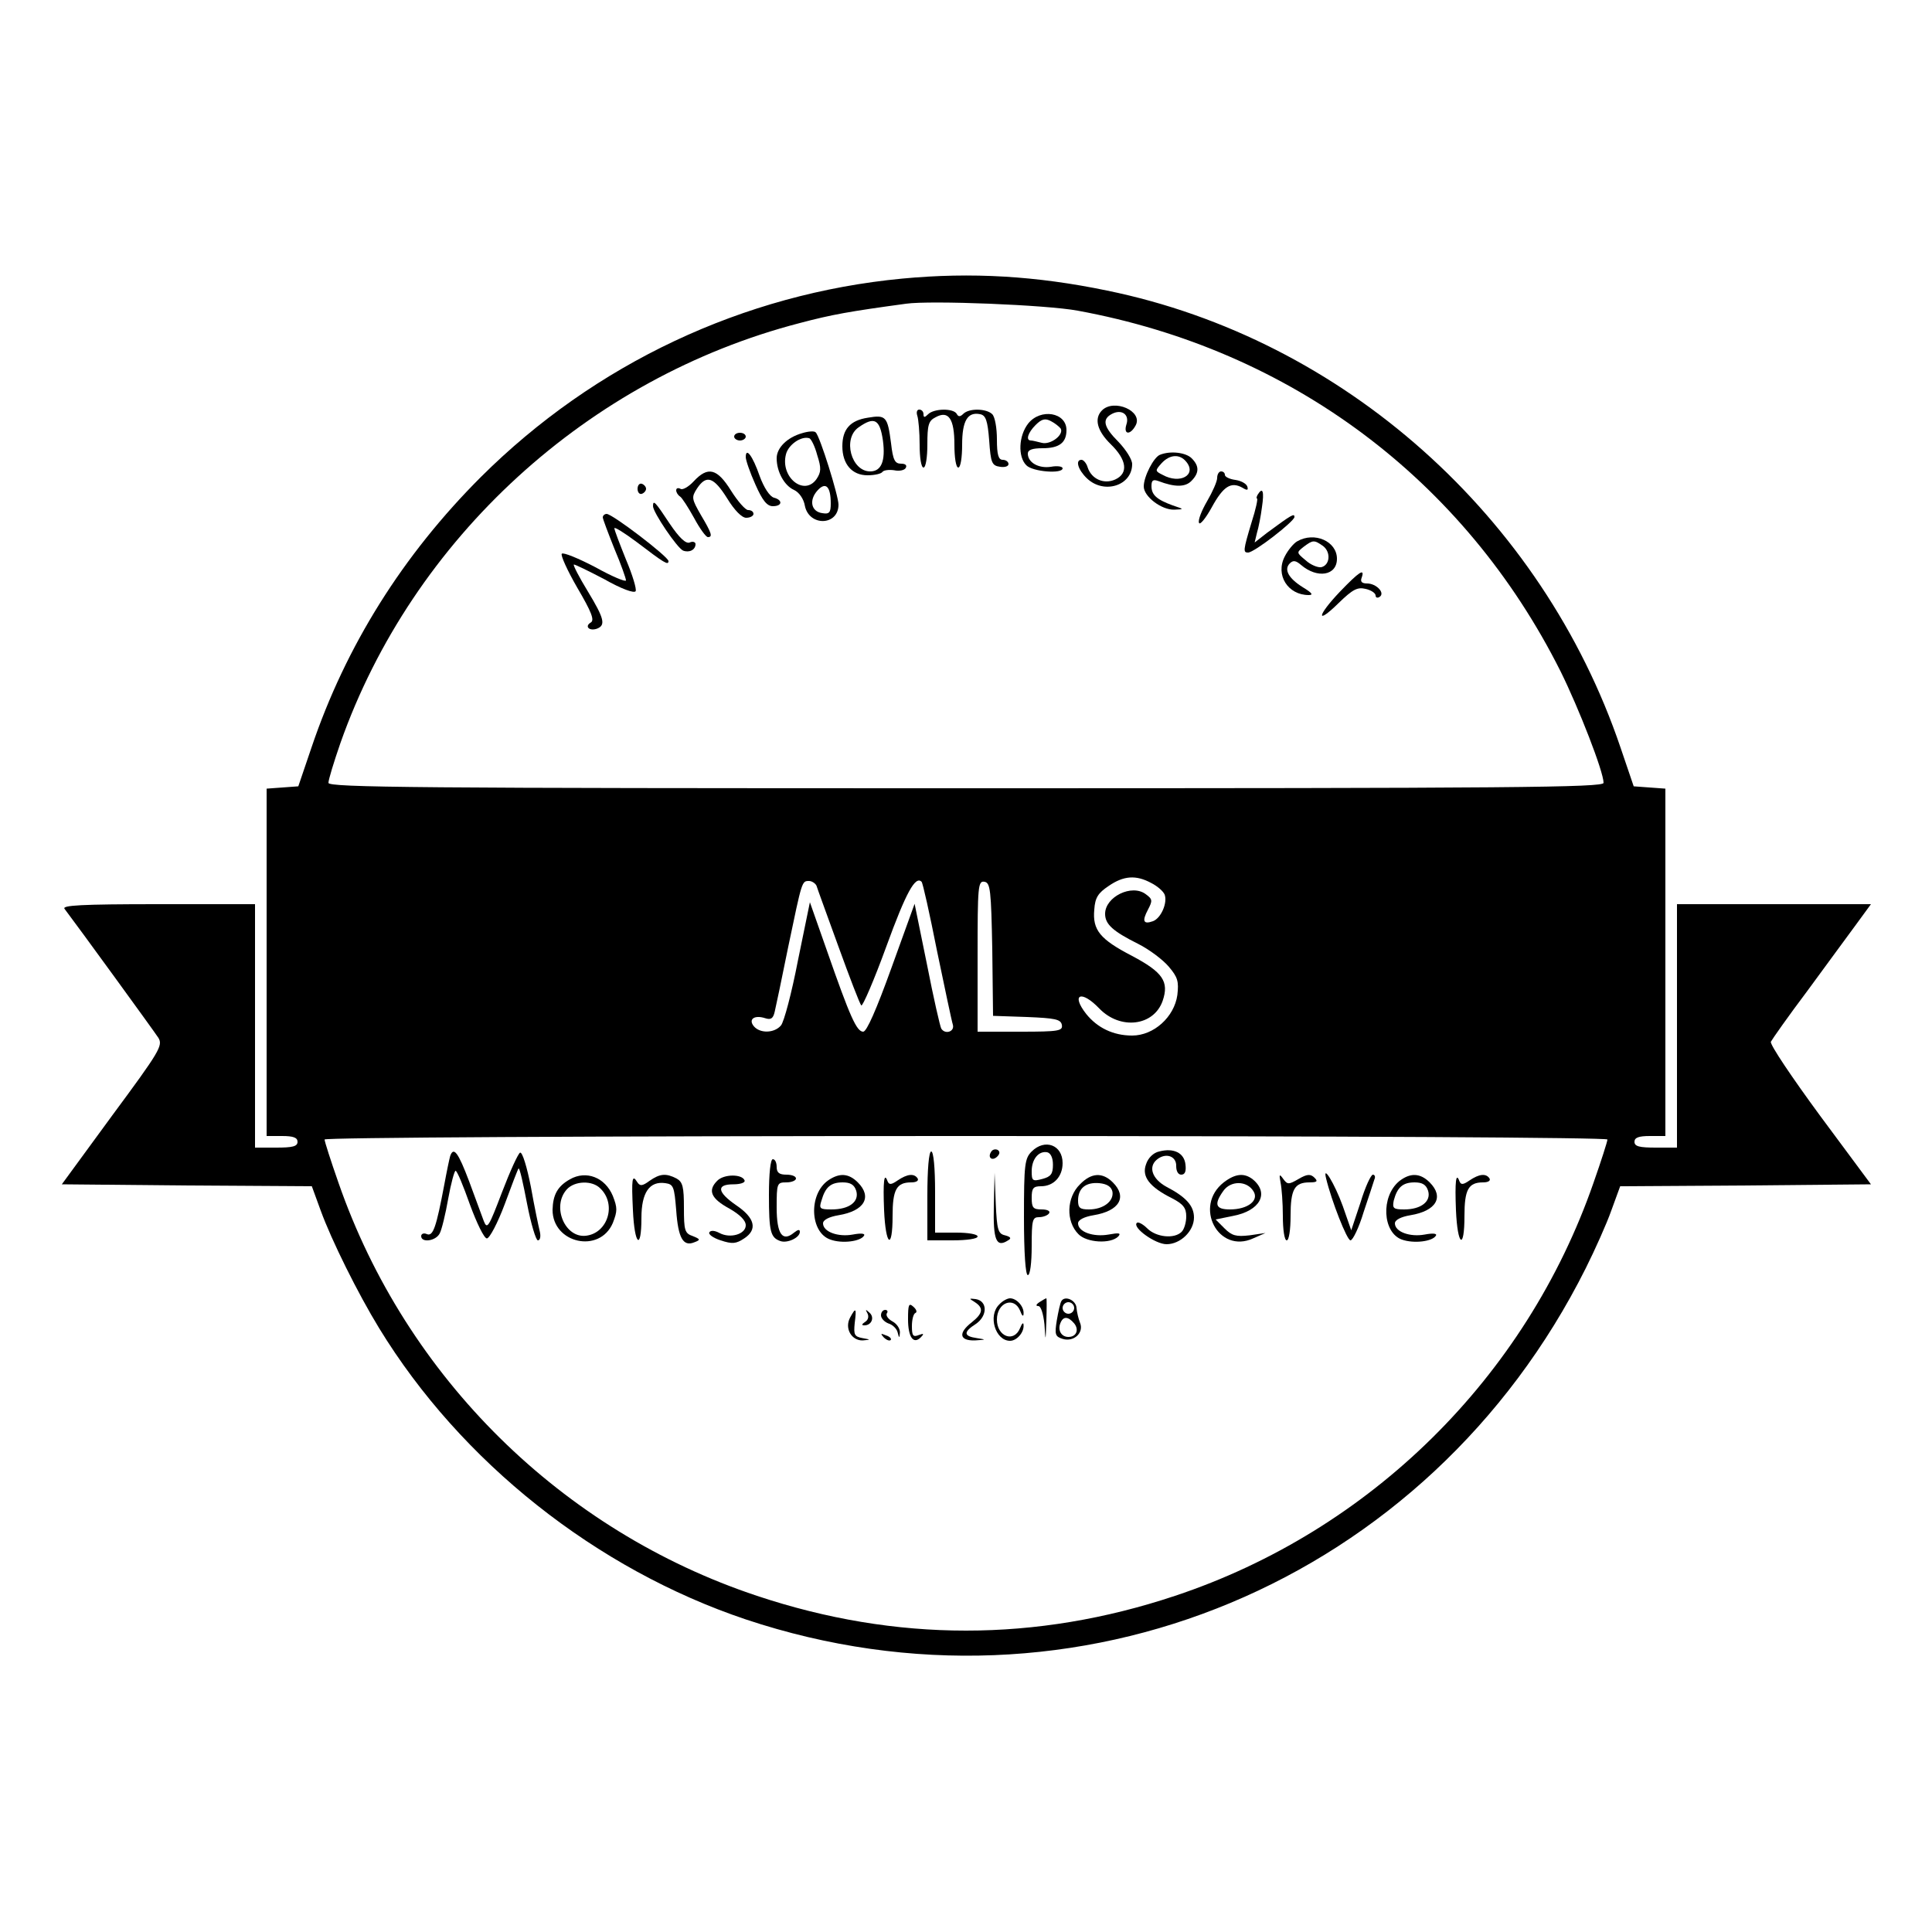 <?xml version="1.0" standalone="no"?>
<!DOCTYPE svg PUBLIC "-//W3C//DTD SVG 20010904//EN"
 "http://www.w3.org/TR/2001/REC-SVG-20010904/DTD/svg10.dtd">
<svg version="1.0" xmlns="http://www.w3.org/2000/svg"
 width="500pt" height="500pt" viewBox="0 0 500 500"
 preserveAspectRatio="xMidYMid meet">

<g transform="translate(0,500) scale(0.1,-0.1)"
fill="#000000" stroke="none">
<path d="M2335 4279 c-411 -39 -796 -220 -1091 -514 -201 -201 -349 -436 -438
-700 l-34 -100 -41 -3 -41 -3 0 -450 0 -449 40 0 c29 0 40 -4 40 -15 0 -12
-13 -15 -55 -15 l-55 0 0 315 0 315 -251 0 c-200 0 -249 -3 -242 -12 32 -42
232 -317 243 -334 12 -20 3 -35 -119 -200 l-131 -179 323 -3 324 -2 23 -63
c28 -77 96 -214 151 -304 212 -347 562 -624 949 -754 854 -285 1767 96 2174
909 24 48 54 115 66 149 l23 63 324 2 325 3 -132 178 c-72 98 -130 184 -127
191 3 6 45 66 94 131 48 66 106 144 127 173 l38 52 -251 0 -251 0 0 -315 0
-315 -55 0 c-42 0 -55 3 -55 15 0 11 11 15 40 15 l40 0 0 449 0 450 -41 3 -41
3 -34 100 c-203 599 -718 1058 -1329 1183 -183 38 -351 48 -530 31z m454 -83
c551 -101 1001 -437 1250 -934 47 -95 111 -259 111 -288 0 -12 -231 -14 -1650
-14 -1419 0 -1650 2 -1650 14 0 8 14 54 31 103 187 530 641 945 1189 1087 83
22 128 30 275 50 63 9 364 -3 444 -18z m190 -1481 c16 -8 31 -21 35 -30 8 -21
-9 -61 -30 -69 -25 -9 -29 0 -13 30 12 23 12 27 -6 40 -36 27 -105 -7 -105
-51 0 -27 20 -45 86 -78 28 -14 64 -41 79 -59 23 -27 26 -38 22 -73 -8 -57
-61 -105 -117 -105 -49 0 -90 20 -119 56 -40 51 -13 63 34 14 54 -56 141 -46
164 20 17 50 0 74 -79 116 -83 43 -103 67 -98 120 2 31 10 43 37 61 39 27 71
29 110 8z m-866 -7 c2 -7 28 -78 57 -158 29 -80 55 -148 59 -152 3 -4 33 65
65 153 51 140 75 183 91 167 3 -2 21 -83 40 -179 20 -96 38 -182 41 -191 5
-18 -20 -26 -30 -10 -3 5 -20 79 -37 166 l-32 157 -60 -166 c-39 -108 -64
-165 -73 -165 -17 0 -34 38 -94 210 l-44 125 -31 -151 c-16 -83 -36 -159 -44
-168 -17 -20 -54 -21 -70 -2 -15 18 1 30 29 21 15 -5 21 -1 25 17 3 13 19 88
35 168 36 172 35 170 54 170 7 0 16 -6 19 -12z m455 -165 l2 -172 88 -3 c73
-3 87 -6 90 -20 3 -16 -7 -18 -107 -18 l-111 0 0 196 c0 181 1 195 18 192 15
-3 17 -21 20 -175z m1592 -492 c0 -5 -16 -55 -36 -112 -175 -504 -578 -901
-1083 -1069 -360 -120 -722 -120 -1082 0 -505 168 -908 565 -1083 1069 -20 57
-36 107 -36 112 0 5 679 9 1660 9 981 0 1660 -4 1660 -9z"/>
<path d="M2852 3938 c-21 -21 -13 -53 23 -88 41 -40 46 -75 11 -91 -29 -13
-61 1 -71 31 -3 11 -11 20 -16 20 -17 0 -9 -26 14 -48 44 -42 117 -19 117 37
0 12 -16 37 -35 57 -39 39 -44 59 -17 73 25 13 46 -2 37 -28 -8 -26 10 -28 24
-2 20 37 -56 70 -87 39z"/>
<path d="M2374 3924 c3 -9 6 -42 6 -75 0 -33 4 -59 10 -59 6 0 10 27 10 60 0
50 3 61 21 70 34 19 49 -4 49 -71 0 -33 4 -59 10 -59 6 0 10 26 10 59 0 62 14
86 47 79 14 -3 19 -16 23 -68 4 -58 7 -65 28 -68 12 -2 22 1 22 7 0 6 -7 11
-15 11 -11 0 -15 13 -15 53 0 29 -5 58 -12 65 -15 15 -60 16 -75 1 -8 -8 -13
-8 -17 0 -9 15 -59 14 -74 -1 -9 -9 -12 -9 -12 0 0 7 -5 12 -11 12 -6 0 -8 -7
-5 -16z"/>
<path d="M2246 3919 c-46 -7 -66 -30 -66 -74 0 -46 25 -75 65 -75 19 0 36 4
39 9 3 4 16 6 30 4 13 -3 27 0 30 6 4 7 -1 11 -12 11 -16 0 -21 9 -26 53 -9
69 -13 74 -60 66z m39 -59 c7 -53 -4 -80 -33 -80 -49 0 -72 85 -30 114 41 29
55 21 63 -34z"/>
<path d="M2661 3904 c-25 -32 -27 -86 -5 -108 16 -17 94 -23 94 -8 0 5 -14 7
-30 4 -32 -5 -60 11 -60 34 0 10 12 14 38 14 43 0 62 14 62 47 0 46 -67 57
-99 17z m84 -13 c9 -16 -26 -43 -49 -37 -12 3 -24 6 -28 6 -14 0 -8 20 12 40
16 16 25 18 40 10 10 -5 21 -14 25 -19z"/>
<path d="M2076 3879 c-39 -11 -66 -38 -66 -65 0 -35 20 -71 45 -82 13 -6 25
-23 28 -41 11 -54 87 -52 87 3 0 23 -48 177 -59 187 -3 4 -19 3 -35 -2z m39
-57 c11 -34 10 -44 -2 -62 -32 -45 -94 5 -79 64 6 25 39 48 60 42 5 -1 15 -21
21 -44z m35 -125 c0 -24 -4 -28 -22 -25 -29 4 -35 34 -12 59 21 23 34 10 34
-34z"/>
<path d="M1900 3870 c0 -5 7 -10 15 -10 8 0 15 5 15 10 0 6 -7 10 -15 10 -8 0
-15 -4 -15 -10z"/>
<path d="M1930 3817 c0 -8 11 -40 25 -71 18 -41 30 -56 45 -56 25 0 26 16 3
22 -11 3 -26 26 -37 56 -18 52 -36 76 -36 49z"/>
<path d="M3002 3823 c-16 -6 -42 -56 -42 -82 0 -26 46 -61 79 -60 26 1 26 1
-4 11 -41 15 -55 27 -55 50 0 15 4 18 18 13 42 -16 69 -16 85 0 21 21 21 39 1
59 -15 15 -55 20 -82 9z m68 -18 c28 -34 -16 -59 -61 -34 -20 10 -20 11 -3 30
21 23 47 25 64 4z"/>
<path d="M1795 3754 c-13 -14 -29 -23 -34 -19 -6 3 -11 2 -11 -4 0 -5 4 -12
10 -16 5 -3 21 -28 36 -55 15 -28 31 -50 36 -50 13 0 10 10 -18 57 -24 42 -25
46 -10 69 24 36 43 30 78 -26 19 -31 38 -50 49 -50 11 0 19 5 19 10 0 6 -6 10
-14 10 -7 0 -27 23 -44 50 -36 58 -60 64 -97 24z"/>
<path d="M3150 3763 c0 -9 -12 -36 -26 -60 -14 -24 -24 -49 -21 -56 2 -7 17
11 33 40 30 55 50 67 79 51 13 -8 16 -7 13 3 -3 8 -17 15 -31 17 -15 2 -27 8
-27 13 0 5 -4 9 -10 9 -5 0 -10 -7 -10 -17z"/>
<path d="M1650 3735 c0 -9 5 -15 11 -13 6 2 11 8 11 13 0 5 -5 11 -11 13 -6 2
-11 -4 -11 -13z"/>
<path d="M3255 3720 c-3 -5 -4 -10 -2 -10 3 0 -3 -28 -14 -62 -22 -73 -22 -78
-9 -78 16 0 120 81 120 92 0 10 -6 7 -71 -41 l-32 -25 6 25 c4 13 10 43 13 67
6 40 2 53 -11 32z"/>
<path d="M1690 3690 c0 -16 63 -109 78 -115 16 -6 32 2 32 17 0 5 -7 8 -15 4
-10 -4 -27 12 -52 49 -37 56 -43 63 -43 45z"/>
<path d="M1560 3661 c0 -4 14 -41 30 -81 17 -40 30 -77 30 -82 0 -5 -36 10
-79 34 -44 23 -83 39 -87 35 -4 -3 14 -43 40 -88 37 -63 45 -84 35 -90 -17
-10 -4 -23 16 -16 23 9 19 26 -24 97 -22 36 -38 67 -36 69 2 1 37 -16 79 -38
44 -25 77 -37 81 -31 3 5 -8 42 -25 82 -16 40 -30 76 -30 81 0 4 26 -12 58
-36 71 -54 82 -61 82 -49 0 11 -145 122 -160 122 -5 0 -10 -4 -10 -9z"/>
<path d="M3357 3599 c-9 -5 -24 -23 -32 -39 -25 -48 8 -100 62 -100 13 0 8 6
-15 20 -37 23 -50 46 -34 62 9 9 16 7 29 -4 42 -36 93 -28 93 16 0 45 -58 71
-103 45z m67 -12 c21 -16 18 -50 -5 -55 -9 -1 -27 6 -40 18 -24 20 -24 20 -5
35 24 18 27 18 50 2z"/>
<path d="M3468 3469 c-60 -63 -63 -88 -4 -30 37 36 49 42 70 37 14 -3 26 -11
26 -17 0 -6 5 -7 10 -4 16 10 -8 35 -32 35 -14 0 -18 5 -14 15 9 26 -7 15 -56
-36z"/>
<path d="M2670 2020 c-18 -18 -20 -33 -20 -170 0 -93 4 -150 10 -150 6 0 10
32 10 75 0 68 2 75 19 75 11 0 23 5 26 10 4 6 -5 10 -19 10 -22 0 -26 4 -26
30 0 25 4 30 24 30 33 0 56 25 56 60 0 47 -46 64 -80 30z m55 -34 c0 -24 -5
-31 -27 -37 -26 -7 -28 -5 -28 20 0 31 18 53 40 49 9 -2 15 -14 15 -32z"/>
<path d="M2565 2019 c-10 -15 3 -25 16 -12 7 7 7 13 1 17 -6 3 -14 1 -17 -5z"/>
<path d="M3000 2020 c-15 -3 -29 -17 -34 -33 -12 -32 9 -59 67 -88 29 -15 37
-25 37 -47 0 -15 -5 -33 -12 -40 -19 -19 -66 -14 -89 9 -11 11 -24 18 -27 14
-12 -12 48 -55 77 -55 36 0 71 34 71 69 0 30 -20 53 -72 80 -36 20 -47 51 -24
70 23 19 51 9 50 -17 0 -13 5 -22 13 -22 10 0 13 9 11 26 -3 30 -30 44 -68 34z"/>
<path d="M1165 2008 c-2 -7 -9 -40 -15 -73 -21 -111 -29 -135 -45 -129 -8 4
-15 1 -15 -5 0 -18 38 -13 48 7 5 9 15 50 22 90 7 39 16 72 19 72 4 0 20 -39
37 -87 18 -49 37 -88 44 -88 7 0 28 40 46 88 18 49 34 91 36 93 3 2 12 -39 22
-91 10 -52 23 -95 28 -95 6 0 8 10 5 23 -3 12 -14 64 -23 115 -10 51 -22 91
-28 89 -5 -2 -26 -48 -47 -103 -34 -89 -38 -97 -47 -74 -5 14 -22 60 -38 103
-28 74 -40 91 -49 65z"/>
<path d="M2400 1905 l0 -115 65 0 c37 0 65 4 65 10 0 6 -25 10 -55 10 l-55 0
0 105 c0 63 -4 105 -10 105 -6 0 -10 -45 -10 -115z"/>
<path d="M1990 1908 c0 -96 4 -111 30 -120 18 -6 50 9 50 24 0 7 -5 6 -15 -2
-30 -25 -45 -4 -45 65 0 63 1 65 25 65 14 0 25 5 25 10 0 6 -11 10 -25 10 -18
0 -25 5 -25 20 0 11 -4 20 -10 20 -6 0 -10 -37 -10 -92z"/>
<path d="M1475 1948 c-32 -18 -44 -40 -45 -79 0 -87 122 -114 156 -34 12 31
12 39 0 70 -20 48 -69 67 -111 43z m79 -24 c42 -41 19 -115 -37 -122 -55 -7
-90 76 -50 120 20 22 66 24 87 2z"/>
<path d="M1681 1944 c-19 -14 -25 -14 -32 -3 -13 21 -15 9 -11 -73 4 -91 22
-106 22 -20 0 66 21 96 62 90 21 -3 23 -9 28 -70 5 -72 18 -95 47 -83 16 6 16
8 -4 16 -21 7 -23 15 -23 73 0 54 -3 67 -19 76 -27 14 -43 13 -70 -6z"/>
<path d="M1856 1944 c-25 -25 -16 -46 32 -72 26 -15 42 -30 42 -43 0 -23 -40
-35 -68 -20 -13 7 -23 7 -26 2 -4 -5 10 -15 29 -21 30 -10 40 -9 61 5 35 23
28 53 -21 86 -49 34 -52 54 -7 54 17 0 31 4 29 10 -6 17 -54 17 -71 -1z"/>
<path d="M2143 1945 c-51 -36 -47 -135 6 -153 30 -11 78 -5 87 10 4 6 -8 7
-29 3 -38 -7 -77 7 -77 29 0 9 16 17 40 21 67 11 88 47 50 85 -24 24 -48 25
-77 5z m73 -27 c8 -28 -18 -48 -64 -48 -30 0 -33 2 -26 23 10 35 24 47 55 47
20 0 30 -6 35 -22z"/>
<path d="M2323 1945 c-16 -11 -22 -12 -26 -2 -9 25 -12 -1 -9 -75 4 -93 22
-105 22 -15 0 68 10 87 48 87 13 0 20 4 17 10 -9 14 -27 12 -52 -5z"/>
<path d="M2572 1879 c-2 -88 6 -109 37 -89 9 5 7 9 -8 13 -18 4 -21 14 -24 83
l-3 79 -2 -86z"/>
<path d="M2795 1935 c-35 -34 -37 -96 -4 -129 21 -22 83 -26 103 -6 8 9 2 10
-25 5 -40 -7 -79 7 -79 29 0 9 16 17 40 21 67 11 88 47 50 85 -27 27 -56 25
-85 -5z m84 -19 c4 -25 -24 -46 -61 -46 -23 0 -28 4 -28 23 0 32 20 48 55 45
20 -2 31 -9 34 -22z"/>
<path d="M3167 1940 c-79 -62 -14 -186 76 -145 l32 14 -41 -6 c-35 -4 -46 -1
-65 18 l-23 23 44 9 c71 13 96 59 52 95 -22 17 -45 15 -75 -8z m77 -23 c15
-24 -15 -47 -61 -47 -37 0 -42 13 -17 48 19 27 61 27 78 -1z"/>
<path d="M3314 1940 c3 -14 6 -53 6 -87 0 -35 4 -63 10 -63 6 0 10 28 10 63 0
69 10 87 49 87 20 0 22 3 13 12 -10 10 -19 10 -41 -3 -26 -15 -29 -15 -40 0
-10 14 -11 12 -7 -9z"/>
<path d="M3432 1950 c14 -58 54 -160 63 -160 6 0 22 33 34 73 13 39 26 78 28
85 3 6 1 12 -4 12 -5 0 -20 -32 -32 -72 l-24 -72 -22 63 c-21 58 -53 110 -43
71z"/>
<path d="M3621 1943 c-48 -40 -43 -133 7 -151 31 -11 79 -5 88 10 4 6 -8 7
-29 3 -38 -7 -77 7 -77 29 0 9 16 17 40 21 67 11 88 47 50 85 -25 25 -51 25
-79 3z m75 -25 c8 -27 -18 -48 -62 -48 -28 0 -31 3 -27 23 9 34 23 47 54 47
20 0 30 -6 35 -22z"/>
<path d="M3803 1945 c-16 -11 -22 -12 -26 -2 -9 25 -12 -1 -9 -75 4 -93 22
-105 22 -15 0 68 10 87 48 87 13 0 20 4 17 10 -9 14 -27 12 -52 -5z"/>
<path d="M2523 1630 c23 -15 21 -29 -8 -52 -36 -28 -32 -48 8 -47 30 2 30 2 5
6 -35 5 -35 16 -2 37 30 21 30 59 -1 64 -18 2 -18 2 -2 -8z"/>
<path d="M2586 1624 c-30 -29 -10 -94 28 -94 17 0 36 21 35 40 0 9 -4 6 -9 -7
-16 -39 -60 -22 -60 22 0 44 44 61 60 23 5 -14 9 -17 9 -7 1 18 -18 39 -35 39
-7 0 -20 -7 -28 -16z"/>
<path d="M2690 1630 c-9 -6 -10 -10 -3 -10 7 0 13 -20 16 -47 3 -47 3 -47 5
10 1 31 1 57 0 57 -2 0 -10 -5 -18 -10z"/>
<path d="M2747 1633 c-3 -4 -8 -27 -12 -50 -6 -37 -4 -42 15 -48 29 -9 56 16
45 42 -4 10 -8 27 -9 38 -1 20 -30 33 -39 18z m33 -18 c0 -8 -7 -15 -15 -15
-8 0 -15 7 -15 15 0 8 7 15 15 15 8 0 15 -7 15 -15z m0 -40 c13 -16 6 -35 -15
-35 -18 0 -28 17 -21 35 7 19 20 19 36 0z"/>
<path d="M2350 1586 c0 -47 14 -66 33 -47 9 9 8 11 -5 6 -15 -6 -18 -2 -18 23
0 17 4 32 9 34 5 2 3 9 -5 16 -12 11 -14 6 -14 -32z"/>
<path d="M2200 1590 c-15 -28 4 -60 33 -59 21 2 21 2 -1 6 -21 4 -23 9 -20 39
5 39 3 42 -12 14z"/>
<path d="M2245 1601 c4 -8 2 -17 -6 -22 -9 -6 -10 -9 -2 -9 19 0 27 21 13 33
-10 9 -11 9 -5 -2z"/>
<path d="M2280 1596 c0 -8 9 -17 19 -21 11 -3 22 -14 24 -23 4 -16 5 -16 6 0
0 10 -8 22 -19 28 -11 6 -18 15 -15 21 4 5 1 9 -4 9 -6 0 -11 -6 -11 -14z"/>
<path d="M2287 1539 c7 -7 15 -10 18 -7 3 3 -2 9 -12 12 -14 6 -15 5 -6 -5z"/>
</g>
</svg>
